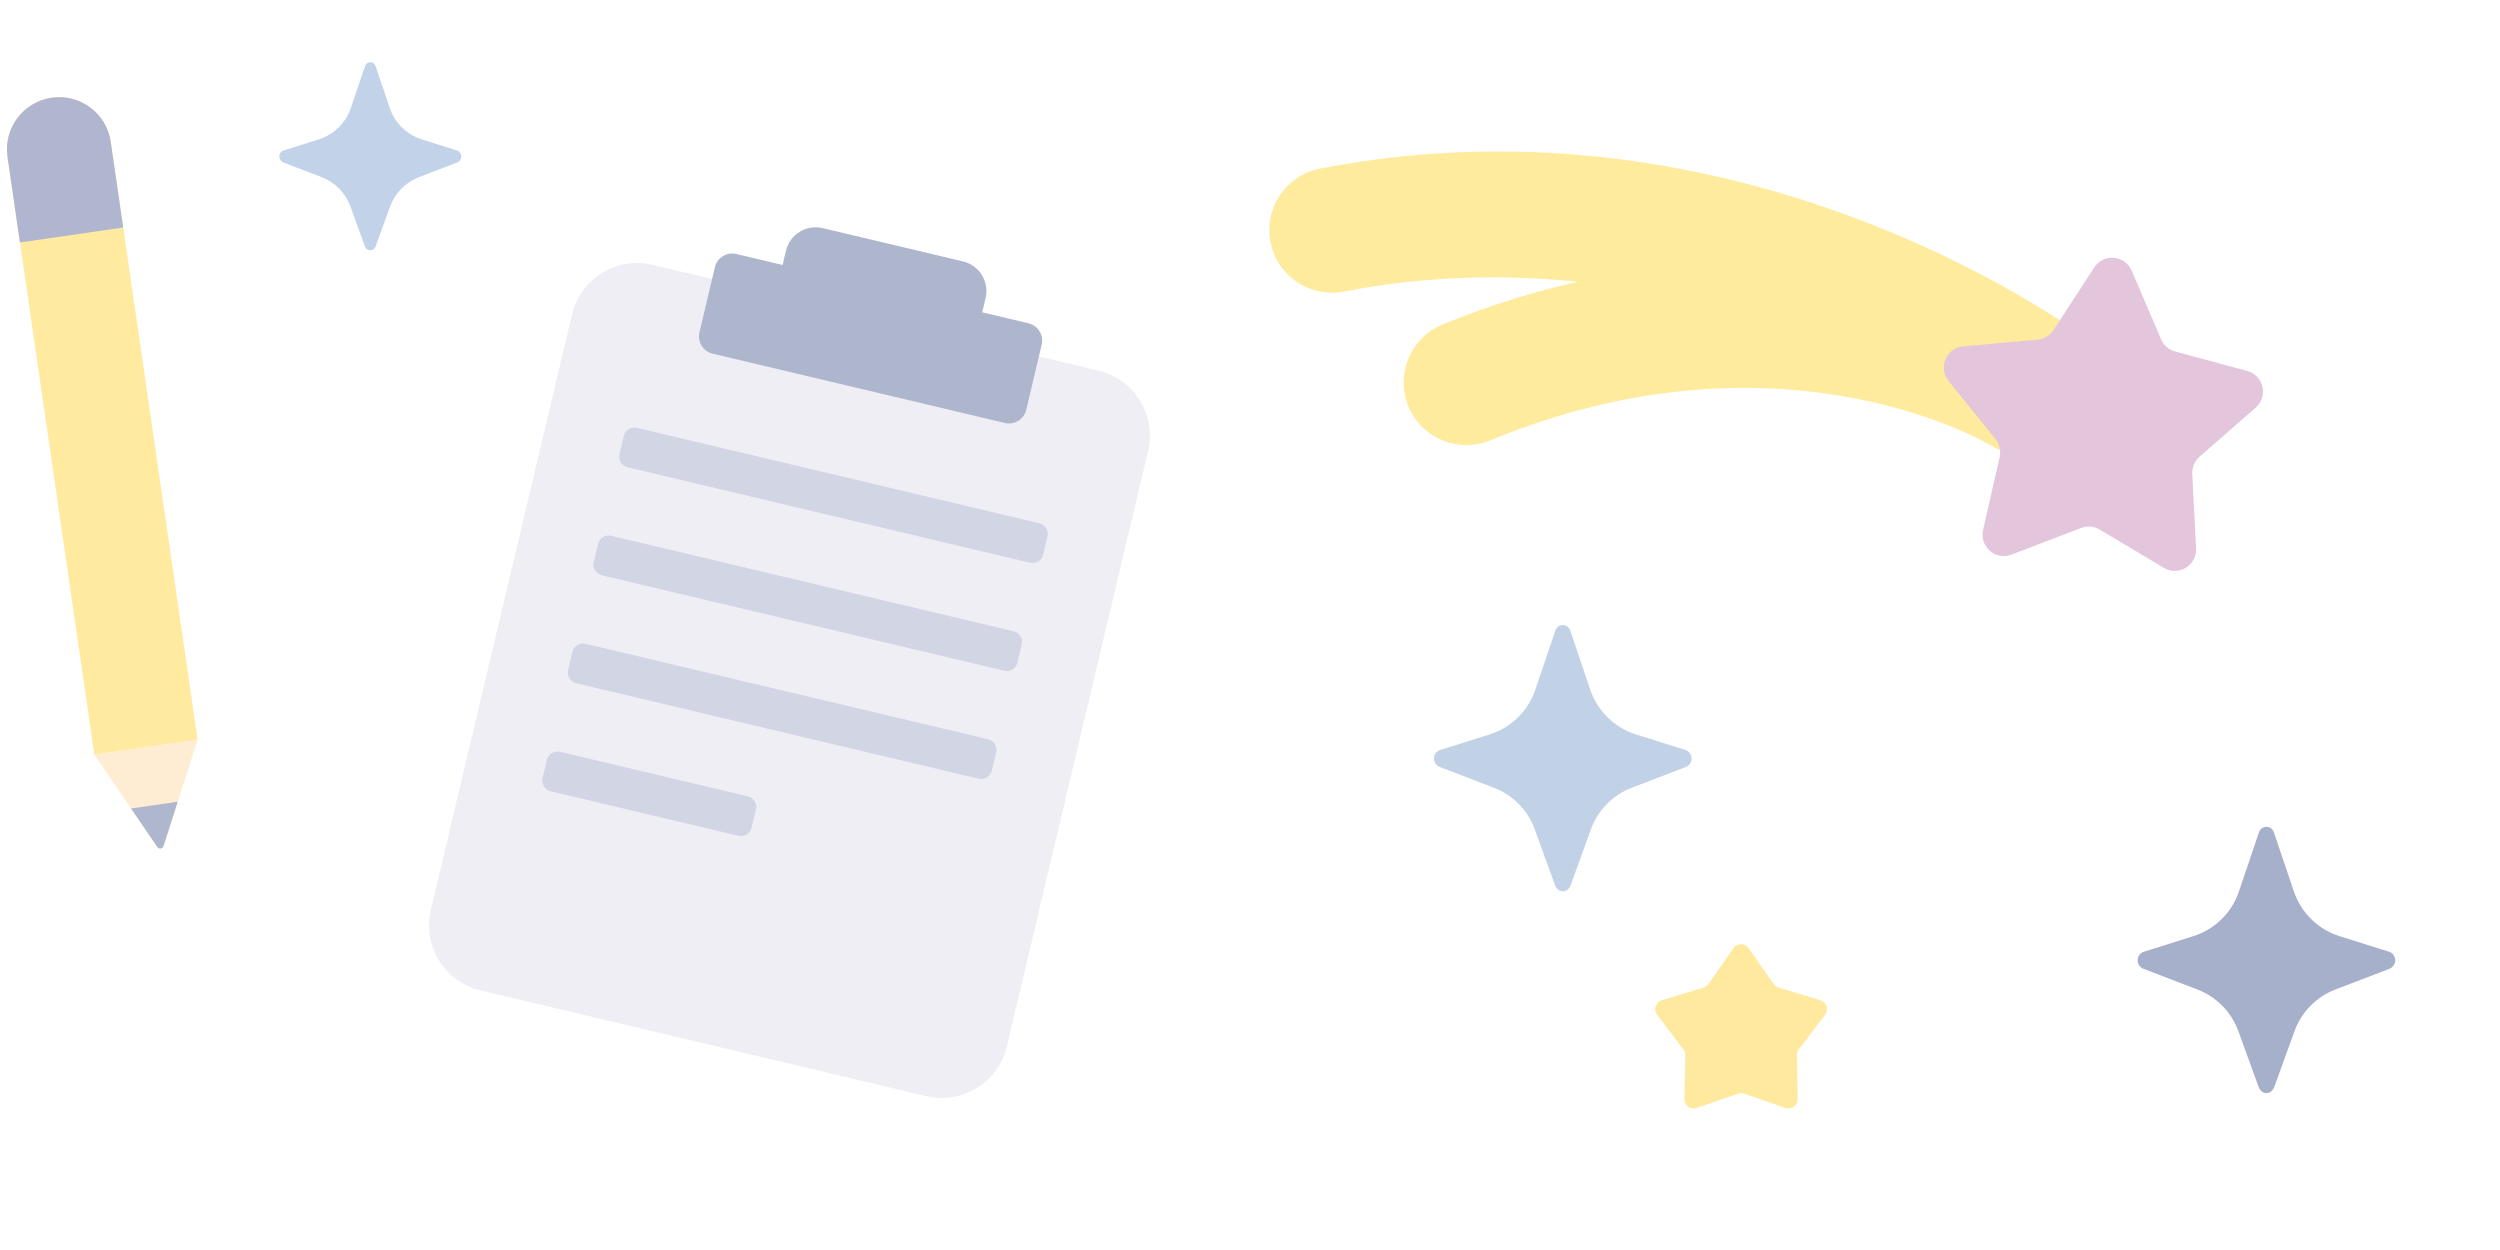 <svg width="80" height="40" viewBox="0 0 80 40" fill="none" xmlns="http://www.w3.org/2000/svg">
<rect x="0" y="0" width="80" height="40" fill="#333333" stroke="none"/>
<g clip-path="url(#clip0_6627_10736)">
<rect width="80" height="40" fill="white"/>
<path d="M40.655 7.745C40.444 6.659 41.153 5.605 42.24 5.395C56.055 2.71 66.677 10.743 67.122 11.086C67.998 11.761 68.16 13.017 67.486 13.893C67.224 14.235 66.873 14.469 66.489 14.587C66.045 14.724 65.558 14.703 65.117 14.517C64.658 14.597 64.171 14.529 63.742 14.272C63.466 14.107 56.902 10.29 47.686 14.093C46.675 14.513 45.491 14.027 45.068 13.005C44.647 11.981 45.133 10.809 46.157 10.387C47.664 9.765 49.111 9.327 50.497 9.015C48.163 8.782 45.648 8.817 43.005 9.33C41.918 9.541 40.866 8.832 40.655 7.745Z" fill="#FFEB9E"/>
<path d="M67.016 8.558L65.712 10.56C65.598 10.735 65.41 10.848 65.202 10.867L62.822 11.083C62.28 11.132 62.011 11.766 62.353 12.19L63.853 14.05C63.984 14.212 64.034 14.426 63.988 14.63L63.458 16.959C63.337 17.491 63.857 17.942 64.366 17.748L66.599 16.895C66.793 16.821 67.012 16.84 67.191 16.947L69.243 18.171C69.711 18.45 70.301 18.095 70.274 17.55L70.153 15.164C70.142 14.956 70.228 14.754 70.385 14.616L72.183 13.043C72.593 12.684 72.438 12.013 71.912 11.871L69.605 11.248C69.403 11.194 69.238 11.05 69.156 10.859L68.215 8.662C68 8.161 67.314 8.102 67.016 8.558Z" fill="#E3C6DB"/>
<path d="M45.888 24.273C45.888 24.392 45.961 24.5 46.073 24.544L47.803 25.208C48.413 25.441 48.89 25.929 49.114 26.543L49.772 28.357C49.776 28.37 49.787 28.38 49.794 28.392C49.799 28.402 49.805 28.412 49.812 28.421C49.822 28.435 49.833 28.448 49.846 28.459C49.866 28.477 49.888 28.493 49.913 28.504C49.929 28.51 49.945 28.516 49.96 28.518C49.976 28.522 49.992 28.524 50.008 28.524L50.059 28.518C50.074 28.516 50.09 28.51 50.106 28.504C50.132 28.493 50.154 28.477 50.175 28.458C50.188 28.447 50.198 28.435 50.208 28.421C50.214 28.413 50.219 28.405 50.224 28.396C50.232 28.383 50.243 28.372 50.249 28.357L50.907 26.543C51.129 25.929 51.607 25.441 52.216 25.208L53.946 24.544C54.058 24.5 54.133 24.392 54.133 24.273C54.133 24.147 54.05 24.035 53.931 23.998L52.347 23.499C51.661 23.283 51.121 22.752 50.889 22.072L50.245 20.169C50.237 20.147 50.227 20.128 50.216 20.11C50.208 20.098 50.2 20.086 50.188 20.076C50.164 20.051 50.135 20.031 50.1 20.018C50.09 20.014 50.078 20.01 50.066 20.008C50.048 20.002 50.029 20 50.009 20C49.99 20 49.97 20.002 49.952 20.008C49.941 20.01 49.929 20.014 49.919 20.018C49.888 20.029 49.86 20.049 49.837 20.071C49.827 20.081 49.819 20.09 49.811 20.1C49.795 20.122 49.781 20.143 49.774 20.169L49.129 22.073C48.899 22.752 48.357 23.283 47.674 23.499L46.09 23.998C45.968 24.035 45.888 24.147 45.888 24.273Z" fill="#C1D2E6"/>
<path d="M68.404 30.73C68.404 30.849 68.477 30.957 68.588 31.001L70.319 31.665C70.928 31.898 71.406 32.386 71.629 33L72.287 34.814C72.292 34.827 72.302 34.837 72.309 34.849C72.315 34.859 72.32 34.869 72.327 34.878C72.338 34.892 72.348 34.905 72.362 34.916C72.382 34.934 72.404 34.95 72.429 34.961C72.445 34.967 72.46 34.973 72.476 34.975C72.492 34.979 72.507 34.981 72.523 34.981L72.574 34.975C72.59 34.973 72.606 34.967 72.621 34.961C72.647 34.95 72.67 34.934 72.691 34.915C72.703 34.904 72.713 34.892 72.724 34.878C72.73 34.87 72.734 34.862 72.739 34.854C72.748 34.84 72.759 34.829 72.765 34.814L73.423 33C73.645 32.386 74.122 31.898 74.731 31.665L76.462 31.001C76.574 30.957 76.648 30.849 76.648 30.73C76.648 30.604 76.566 30.492 76.446 30.455L74.863 29.956C74.177 29.74 73.637 29.209 73.405 28.529L72.761 26.626C72.753 26.604 72.743 26.584 72.731 26.567C72.723 26.555 72.716 26.543 72.704 26.534C72.68 26.508 72.651 26.488 72.615 26.475C72.605 26.471 72.594 26.467 72.582 26.465C72.564 26.459 72.544 26.457 72.525 26.457C72.505 26.457 72.486 26.459 72.468 26.465C72.456 26.467 72.444 26.471 72.435 26.475C72.403 26.486 72.376 26.506 72.352 26.528C72.342 26.538 72.334 26.547 72.327 26.557C72.311 26.579 72.297 26.6 72.289 26.626L71.645 28.53C71.415 29.209 70.873 29.74 70.189 29.956L68.606 30.455C68.484 30.492 68.404 30.604 68.404 30.73Z" fill="#A7B0CB"/>
<path d="M55.472 30.34L54.672 31.488C54.634 31.543 54.579 31.583 54.515 31.602L53.176 32.008C52.979 32.068 52.902 32.306 53.026 32.47L53.871 33.586C53.911 33.639 53.932 33.703 53.931 33.77L53.903 35.169C53.899 35.374 54.101 35.521 54.296 35.454L55.618 34.995C55.681 34.974 55.749 34.974 55.811 34.995L57.133 35.454C57.328 35.521 57.53 35.374 57.526 35.169L57.498 33.77C57.497 33.703 57.518 33.639 57.558 33.586L58.403 32.47C58.527 32.306 58.45 32.068 58.253 32.008L56.914 31.602C56.85 31.583 56.795 31.543 56.757 31.488L55.957 30.34C55.839 30.172 55.59 30.172 55.472 30.34Z" fill="#FEE99F"/>
<path d="M14.76 5.007C14.76 5.092 14.709 5.168 14.63 5.199L13.407 5.668C12.977 5.833 12.64 6.177 12.482 6.611L12.017 7.891C12.014 7.901 12.007 7.908 12.002 7.916C11.998 7.924 11.994 7.93 11.989 7.937C11.982 7.947 11.974 7.956 11.965 7.964C11.951 7.976 11.935 7.988 11.917 7.995C11.906 8 11.895 8.004 11.884 8.005C11.873 8.008 11.862 8.009 11.851 8.009L11.815 8.005C11.804 8.004 11.793 8 11.781 7.995C11.763 7.988 11.747 7.976 11.732 7.963C11.723 7.955 11.716 7.947 11.709 7.937C11.705 7.932 11.701 7.926 11.698 7.92C11.692 7.91 11.684 7.902 11.68 7.892L11.215 6.611C11.059 6.177 10.721 5.833 10.291 5.668L9.069 5.199C8.99 5.168 8.938 5.092 8.938 5.007C8.938 4.919 8.996 4.84 9.08 4.813L10.199 4.461C10.683 4.308 11.064 3.934 11.228 3.454L11.683 2.109C11.689 2.094 11.696 2.08 11.704 2.068C11.71 2.059 11.715 2.051 11.723 2.044C11.74 2.026 11.761 2.012 11.786 2.003C11.793 2 11.801 1.997 11.809 1.996C11.822 1.992 11.836 1.99 11.85 1.99C11.864 1.99 11.877 1.992 11.89 1.996C11.898 1.997 11.906 2 11.913 2.003C11.935 2.011 11.955 2.025 11.972 2.04C11.979 2.047 11.984 2.054 11.989 2.061C12.001 2.076 12.01 2.092 12.016 2.11L12.471 3.454C12.633 3.934 13.016 4.308 13.499 4.461L14.617 4.813C14.703 4.84 14.76 4.919 14.76 5.007Z" fill="#C2D2E9"/>
<path d="M35.148 11.859L20.881 8.475C19.731 8.203 18.578 8.914 18.305 10.064L13.786 29.116C13.513 30.266 14.224 31.42 15.374 31.692L29.642 35.077C30.792 35.349 31.945 34.638 32.218 33.488L36.737 14.436C37.01 13.286 36.298 12.132 35.148 11.859Z" fill="#EEEEF4"/>
<path d="M32.912 10.345L31.431 9.994L31.539 9.54C31.663 9.015 31.338 8.489 30.813 8.364L26.327 7.3C25.802 7.175 25.275 7.5 25.151 8.025L25.043 8.479L23.563 8.128C23.257 8.055 22.95 8.244 22.877 8.55L22.383 10.633C22.311 10.938 22.5 11.245 22.806 11.318L32.155 13.535C32.461 13.608 32.768 13.419 32.84 13.113L33.334 11.03C33.407 10.725 33.218 10.418 32.912 10.345Z" fill="#AEB6CD"/>
<path d="M33.26 16.745L20.38 13.69C20.193 13.645 20.005 13.761 19.96 13.949L19.822 14.533C19.777 14.72 19.893 14.908 20.081 14.953L32.96 18.008C33.148 18.052 33.336 17.936 33.38 17.749L33.519 17.165C33.563 16.977 33.447 16.789 33.26 16.745Z" fill="#D2D6E4"/>
<path d="M32.438 20.201L19.558 17.146C19.371 17.102 19.183 17.217 19.138 17.405L19 17.989C18.955 18.176 19.071 18.364 19.259 18.409L32.138 21.464C32.325 21.508 32.513 21.392 32.558 21.205L32.696 20.621C32.741 20.433 32.625 20.245 32.438 20.201Z" fill="#D2D6E4"/>
<path d="M31.617 23.656L18.738 20.601C18.55 20.556 18.362 20.672 18.318 20.86L18.179 21.444C18.135 21.631 18.251 21.819 18.438 21.864L31.318 24.919C31.505 24.963 31.693 24.847 31.738 24.66L31.876 24.076C31.921 23.888 31.805 23.7 31.617 23.656Z" fill="#D2D6E4"/>
<path d="M23.931 25.483L17.919 24.057C17.732 24.013 17.544 24.128 17.5 24.316L17.361 24.9C17.317 25.087 17.433 25.275 17.62 25.32L23.631 26.746C23.819 26.79 24.007 26.674 24.051 26.487L24.19 25.903C24.234 25.715 24.118 25.527 23.931 25.483Z" fill="#D2D6E4"/>
<path d="M1.652 3.126C2.564 2.994 3.412 3.626 3.544 4.538L6.324 23.671L3.02 24.151L0.24 5.018C0.108 4.106 0.74 3.259 1.652 3.126Z" fill="#FFEA9F"/>
<path d="M5.234 27.074L6.325 23.67L3.021 24.15L5.036 27.103C5.089 27.18 5.206 27.163 5.234 27.074Z" fill="#FEEDD2"/>
<path d="M1.652 3.126C0.74 3.259 0.107 4.106 0.24 5.018L0.638 7.76L3.942 7.28L3.544 4.538C3.411 3.626 2.564 2.994 1.652 3.126Z" fill="#B0B6CF"/>
<path d="M4.193 25.872L5.034 27.103C5.086 27.18 5.204 27.163 5.232 27.075L5.687 25.655L4.193 25.872Z" fill="#AEB7CD"/>
</g>
<defs>
<clipPath id="clip0_6627_10736">
<rect width="80" height="40" fill="white"/>
</clipPath>
</defs>
</svg>
